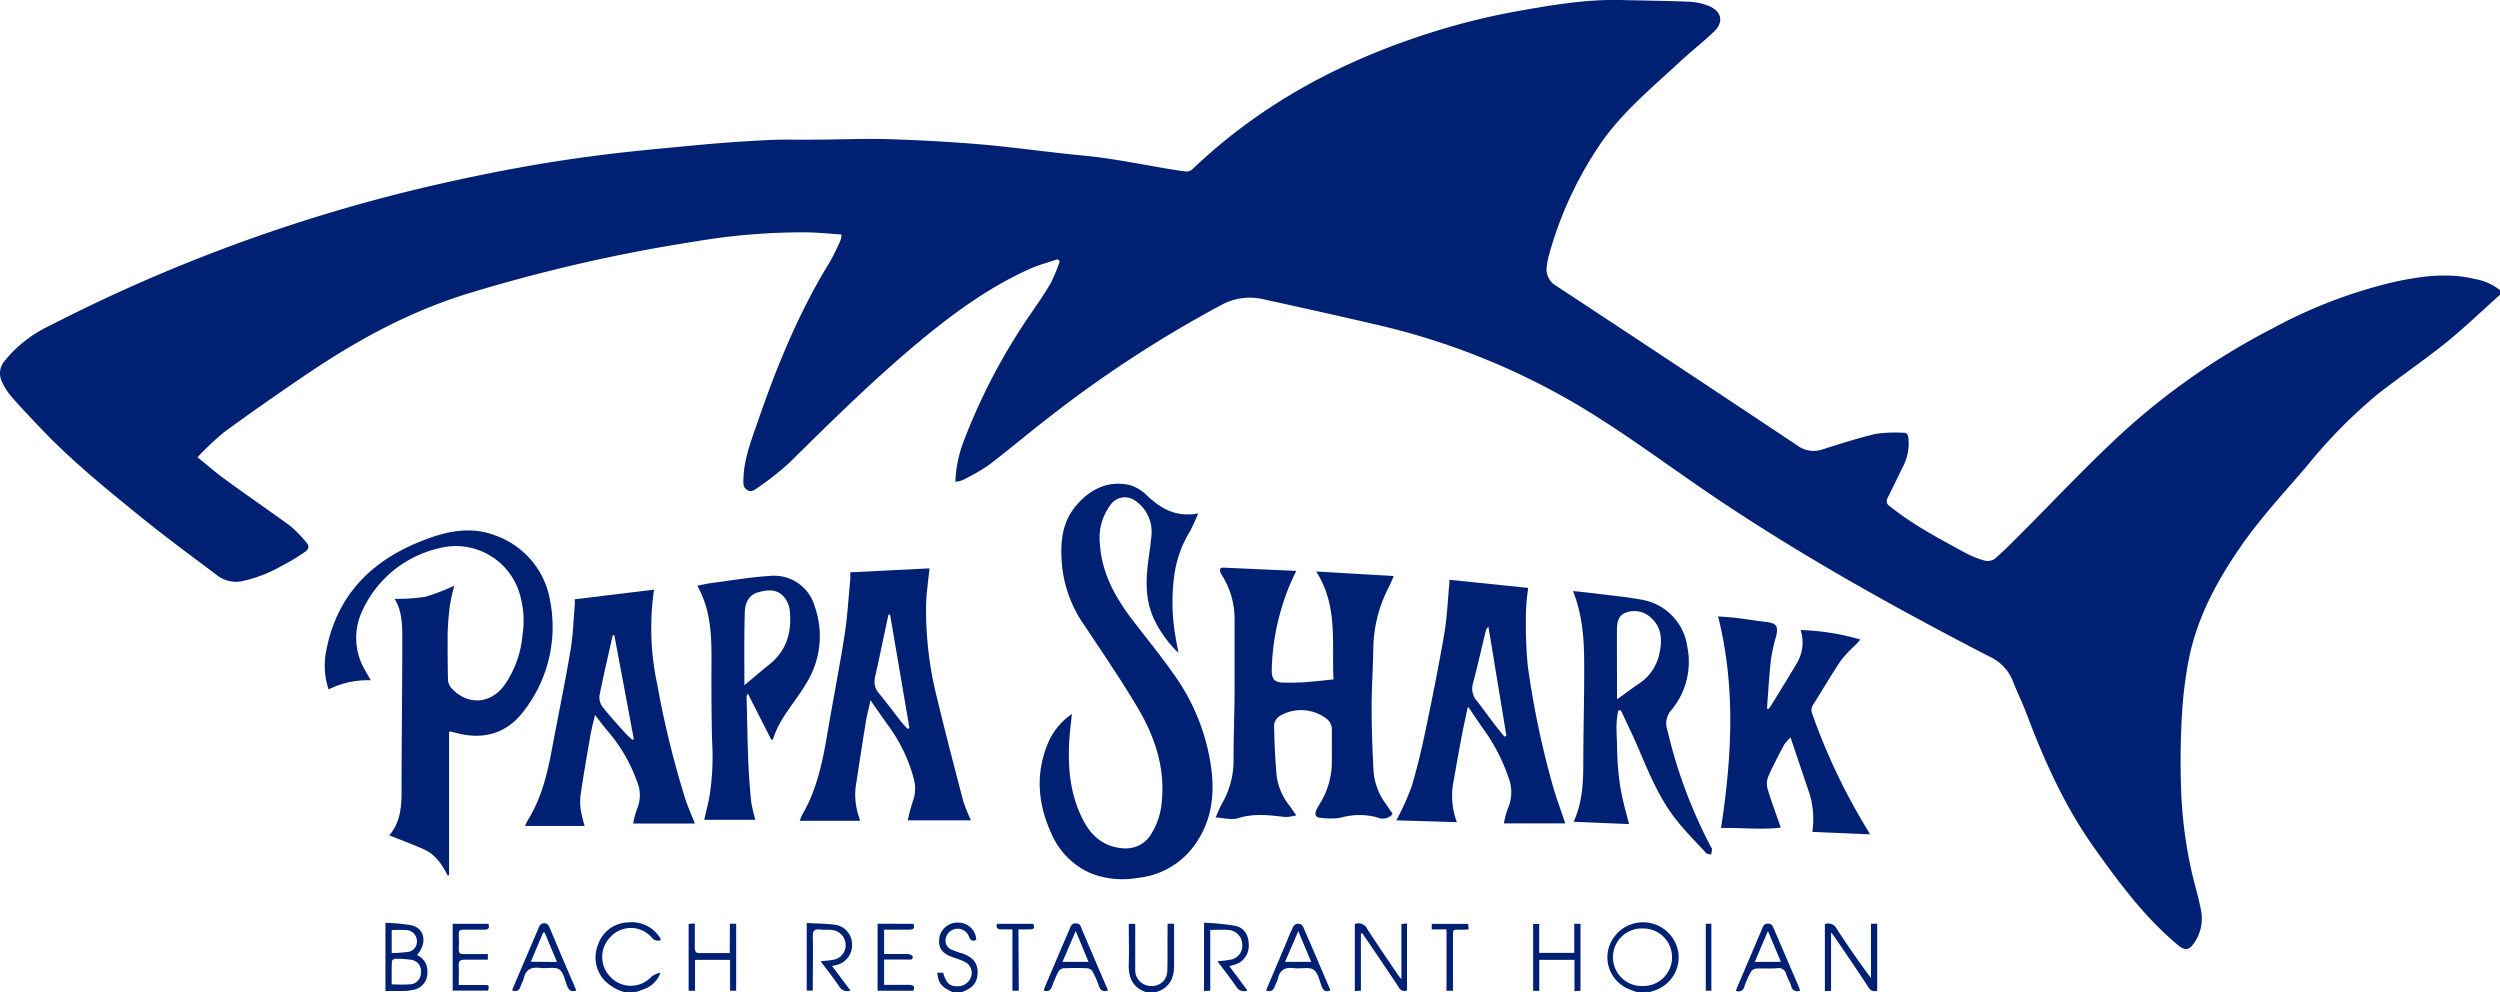<svg id="client_logos" data-name="client logos" xmlns="http://www.w3.org/2000/svg" viewBox="0 0 447.99 177.83"><defs><style>.cls-1{fill:#002073;}</style></defs><path class="cls-1" d="M448,52.81c-3.25,2.9-6.39,5.94-9.78,8.67-4,3.2-8.21,6.06-12.22,9.21a91.4,91.4,0,0,0-12.64,12.85c-4,4.68-8.2,9.17-11.72,14.24-4.29,6.18-7.85,12.71-9.37,20.14A74.67,74.67,0,0,0,391,128c-.25,4.21-.3,8.45-.18,12.66a80.14,80.14,0,0,0,1.94,15.65c.54,2.33,1.25,4.62,1.69,7a7.63,7.63,0,0,1-1.29,5.69c-.88,1.34-1.67,1.37-2.91.33-5.82-4.85-10.29-10.84-14.69-17-5.43-7.54-9.18-15.85-12.42-24.46-.75-2-1.71-3.89-2.46-5.88a8.24,8.24,0,0,0-4.34-4.42c-17.42-9-34.51-18.53-50.72-29.59-6.41-4.38-12.68-9-19.24-13.16a126.5,126.5,0,0,0-39-16.47c-7-1.64-14-3.19-21-4.73a10.59,10.59,0,0,0-7.37.95,214.76,214.76,0,0,0-31.6,20.65c-3.45,2.67-6.77,5.5-10.25,8.13a36.94,36.94,0,0,1-4.7,2.7,5,5,0,0,1-1.26.28,22.29,22.29,0,0,1,1.5-7.29A108.32,108.32,0,0,1,184.6,56.37c1.29-1.86,2.58-3.73,3.71-5.68a30.24,30.24,0,0,0,1.59-3.85l-.36-.39c-1.64.55-3.33,1-4.89,1.68-7,3.12-13.17,7.54-19.07,12.38-8.53,7-16.37,14.76-24.22,22.5a53.46,53.46,0,0,1-5.73,4.49c-.48.35-1.06.74-1.76.29s-.67-1.07-.65-1.78c.05-3.79,1.47-7.24,2.67-10.74,3.38-9.8,7.3-19.36,12.76-28.24a38.13,38.13,0,0,0,2-4.07,4.38,4.38,0,0,0,.14-.94c-2-.13-4-.34-6-.38a114.16,114.16,0,0,0-19.88,1.58A292.35,292.35,0,0,0,84,52.56c-10.41,3.18-19.83,8.28-28.79,14.33q-7.6,5.13-15,10.51a51.24,51.24,0,0,0-4.82,4.54c1.9,1.52,3.56,3,5.32,4.23,3.71,2.71,7.51,5.31,11.2,8a20.9,20.9,0,0,1,2.85,2.87c.72.79.7,1.3-.21,1.92a32.09,32.09,0,0,1-4,2.4,24.68,24.68,0,0,1-7.23,2.8,5.53,5.53,0,0,1-4.32-1c-4.69-3.54-9.44-7-14-10.72-6.25-5.07-12.49-10.16-18-16-1.69-1.79-3.4-3.57-5-5.43A10.89,10.89,0,0,1,.41,68.53a3.44,3.44,0,0,1,.43-3.88A23.08,23.08,0,0,1,9,58.32a295.18,295.18,0,0,1,69.07-25.2C87.36,31,96.65,29.22,106.05,28c6.65-.9,13.35-1.47,20-2.1,4-.37,8-.63,12-.82,2.67-.13,5.35,0,8-.06,4.39,0,8.79-.22,13.19-.08,5.53.17,11.07.47,16.58.94,6.12.53,12.21,1.43,18.33,2s12.18,2,18.28,2.85a1.61,1.61,0,0,0,1.17-.33c11.68-11.19,25.46-18.79,40.72-23.87A123.58,123.58,0,0,1,271.92,2C278,.92,284.1-.13,290.31,0c4.12.1,8.24.14,12.36.31a10.68,10.68,0,0,1,3.62.79c2.27,1,2.62,2.86.85,4.57s-3.88,3.35-5.77,5.09c-5.36,5-11.1,9.62-15.1,15.79a66.74,66.74,0,0,0-8.73,19.27,12.3,12.3,0,0,0-.35,1.79,3.43,3.43,0,0,0,1.72,3.64q21.64,14.24,43.2,28.6a4.85,4.85,0,0,0,4.48.68c3.14-1,6.29-2,9.5-2.78a25.33,25.33,0,0,1,5-.2c.57,0,.78.26.88.85a9,9,0,0,1-1.09,5.45c-.86,1.8-1.73,3.58-2.62,5.36a1.09,1.09,0,0,0,.43,1.54c4.13,3.32,8.81,5.77,13.43,8.29a17.07,17.07,0,0,0,3.64,1.45,2.22,2.22,0,0,0,1.74-.4c1.46-1.26,2.82-2.62,4.19-4,6.2-6.19,12.19-12.6,18.62-18.53a124.64,124.64,0,0,1,26.9-18.7,88,88,0,0,1,21.95-8.37c4.72-1,9.46-1.66,14.25-.51A10,10,0,0,1,448,52Z"/><path class="cls-1" d="M293.45,177.83c-.6-.23-1.21-.4-1.78-.68a6.15,6.15,0,0,1-3.41-7.24,6.41,6.41,0,0,1,12.47.64,6.27,6.27,0,0,1-4.43,7,8.11,8.11,0,0,0-.82.31Zm6.17-6.25a5.14,5.14,0,0,0-5.2-5.2,5.16,5.16,0,1,0,0,10.31A5.13,5.13,0,0,0,299.62,171.58Z"/><path class="cls-1" d="M112.1,177.83a8,8,0,0,1-3.81-2.17,6.08,6.08,0,0,1-1.13-6.36,5.8,5.8,0,0,1,5.3-4,6,6,0,0,1,5.83,2.77,1.62,1.62,0,0,1,.13.39,1.37,1.37,0,0,1-1.63-.46,4.93,4.93,0,0,0-7.23-.26,5.08,5.08,0,0,0-.14,7.35,5,5,0,0,0,7.25,0,3.49,3.49,0,0,1,1.68-.78,4.87,4.87,0,0,1-3.11,3l-1.11.41Z"/><path class="cls-1" d="M205.51,177.83c-2.56-.79-3.32-2.67-3.24-5.15s0-4.72,0-7.13h1.16v5.55c0,.88,0,1.76,0,2.64a2.84,2.84,0,0,0,2.83,2.95,2.74,2.74,0,0,0,2.92-2.84c.08-2.36,0-4.72.05-7.09v-1.23h1.16V168c0,1.55,0,3.11,0,4.66.08,2.48-.69,4.37-3.28,5.13Z"/><path class="cls-1" d="M170.79,177.83c-1.17-.55-2.33-1.1-2.67-2.52-.07-.32-.11-.65-.18-1H169c.57,1.93,1.23,2.5,2.8,2.42a2.47,2.47,0,0,0,2.23-1.76,2.17,2.17,0,0,0-1.11-2.59,17.45,17.45,0,0,0-2.25-.87c-2-.71-2.64-1.78-2.3-3.7a3.29,3.29,0,0,1,3.38-2.48,3.21,3.21,0,0,1,3.19,3.08c-.68.32-1.05.16-1.31-.61a2.17,2.17,0,0,0-4.11.21,1.75,1.75,0,0,0,1,2.17,19.71,19.71,0,0,0,2,.7c1.77.62,2.66,1.7,2.67,3.27,0,1.77-.75,2.82-2.59,3.53-.09,0-.15.12-.23.19Z"/><path class="cls-1" d="M214.71,92a31.69,31.69,0,0,1-1.5,3.26,20.1,20.1,0,0,0-2.74,7.54,35.86,35.86,0,0,0,0,10.19c.18,1.3.45,2.58.7,4a20.33,20.33,0,0,1-4-5.3c-1.74-3.2-1.91-6.63-1.53-10.13.2-1.88.54-3.74.7-5.62a6.76,6.76,0,0,0-3-6.28,3.13,3.13,0,0,0-4.38.87,9.81,9.81,0,0,0-1.87,6.87c.33,5.45,2.92,9.93,6.17,14.12,2.38,3.07,4.82,6.1,7.06,9.28A37.39,37.39,0,0,1,217,137.29c.78,5.35.06,10.45-3.46,14.83a14.24,14.24,0,0,1-9.64,5.19,15.7,15.7,0,0,1-8.26-.75,13.58,13.58,0,0,1-7.23-7.18c-2.39-5.21-2.9-10.55-.7-16a11.81,11.81,0,0,1,4.37-5.43c-.16,1.57-.37,3.08-.46,4.6-.3,5,.13,10,2.55,14.54,1.57,3,4,4.84,7.46,4.94a5.26,5.26,0,0,0,4.71-2.66,12.76,12.76,0,0,0,1.86-5.91c.58-6.18-1.39-11.74-4.49-16.9-2.95-4.92-6.17-9.67-9.36-14.45a22.73,22.73,0,0,1-4-10.37c-.38-3.88-.28-7.78,2.37-11,2.49-3,5.7-4.7,9.72-3.82a7.32,7.32,0,0,1,3.12,1.9c2.13,2,4.42,3.44,7.44,3.35C213.46,92.22,213.88,92.13,214.71,92Z"/><path class="cls-1" d="M235.86,102.41l13.88.81c-.33.77-.57,1.43-.88,2a24.55,24.55,0,0,0-2.77,11.07c-.05,3.45-.3,6.89-.3,10.33,0,3.85.14,7.7.34,11.55A11.29,11.29,0,0,0,248.3,144l1.26,1.86a2.34,2.34,0,0,1-2.81.6,12.32,12.32,0,0,0-6.57.08,12.26,12.26,0,0,1-3.58,0c-1-.06-1-.74-.69-1.45a14.41,14.41,0,0,1,.75-1.32,14.14,14.14,0,0,0,2-7.32c0-1.89,0-3.78,0-5.68a2.4,2.4,0,0,0-1.06-2.06,7.5,7.5,0,0,0-8.29-.4,2.27,2.27,0,0,0-1,1.6c.06,3.1.19,6.21.48,9.3a11,11,0,0,0,2.38,5.29l1.12,1.6a8,8,0,0,1-1.91.31c-2.84-.32-5.64-.71-8.5.2-1.16.37-2.58-.05-4.05-.12.48-1.05.78-1.87,1.22-2.62a15.48,15.48,0,0,0,2-7.93c0-4,.16-8,.18-12,0-4.33,0-8.66,0-13a14.68,14.68,0,0,0-2.1-7.6,4.48,4.48,0,0,1-.44-.8c-.2-.54,0-.85.6-.82l13,.58c-.2.41-.35.73-.49,1a42,42,0,0,0-3.9,16.48c-.06,2.09.46,2.56,2.56,2.55,1.11,0,2.23,0,3.34-.08,1.68-.12,3.35-.32,5.16-.5C238.61,115.3,239.83,108.64,235.86,102.41Z"/><path class="cls-1" d="M80.47,131.14v25.68l-.23.1c-1-2-2.22-3.81-4.31-4.74s-4.05-1.64-6.17-2.49c2-2.34,2.2-5.11,2.2-8,0-9.13.13-18.25.13-27.38,0-2.41-.06-4.87-1.38-7a34.1,34.1,0,0,0,5.48-.36,36.54,36.54,0,0,0,5.22-2,34.13,34.13,0,0,0-.79,3.53,50.1,50.1,0,0,0-.41,5.34c0,2.66,0,5.34.07,8a2.43,2.43,0,0,0,.55,1.42c2.88,3.19,7,3,9.55-.44a18.46,18.46,0,0,0,3.25-9,16.88,16.88,0,0,0-.51-7.41,11.93,11.93,0,0,0-14.55-8.12A20,20,0,0,0,65,109.29a11.36,11.36,0,0,0,.44,10.86c.31.56.64,1.11,1,1.75a15.75,15.75,0,0,0-7.56,1.64,13.52,13.52,0,0,1-.44-6.81c2-10.73,8.93-17,18.89-20.45,3.75-1.28,7.56-1.81,11.38-.34a15,15,0,0,1,9.88,11.79A24.54,24.54,0,0,1,94,127.23c-3.06,4.18-7.29,5.44-12.29,4.1l-.88-.23A1.33,1.33,0,0,0,80.47,131.14Z"/><path class="cls-1" d="M174,147H162.67a30.65,30.65,0,0,1,.87-3.3,6.63,6.63,0,0,0,.21-4.15,28.5,28.5,0,0,0-4.62-9.59c-1-1.4-2-2.82-3.14-4.48-.32,1.46-.64,2.69-.84,3.94-.6,3.62-1.15,7.25-1.71,10.87a12.14,12.14,0,0,0,.45,6,5.58,5.58,0,0,1,.18.58c0,.06,0,.13,0,.22H143.3a11.15,11.15,0,0,1,.56-1.28c2.57-4.46,3.55-9.4,4.41-14.39,1-5.93,2.17-11.84,3.1-17.78.5-3.22.66-6.49,1-9.74,0-.42,0-.86,0-1.34l14.19-.71c-.21,2.18-.55,4.37-.61,6.57a64.37,64.37,0,0,0,2,16.81c1.47,6.14,3.07,12.25,4.67,18.36A30.62,30.62,0,0,0,174,147Zm-11.35-16.4.32-.14q-1.74-10.17-3.47-20.33h-.29c-.81,3.78-1.59,7.56-2.43,11.33a3.14,3.14,0,0,0,.75,2.8c1.21,1.5,2.36,3,3.55,4.55C161.52,129.42,162.07,130,162.6,130.59Z"/><path class="cls-1" d="M250.22,147a47.83,47.83,0,0,0,2.72-6c1-3.33,1.81-6.74,2.52-10.16,1.2-5.72,2.35-11.46,3.34-17.22.52-3,.63-6.15.93-9.23,0-.13,0-.26,0-.49l14.12,1.45a37.66,37.66,0,0,0-.39,4,81.79,81.79,0,0,0,.29,9.79,158,158,0,0,0,4.41,21.31c.66,2.42,1.56,4.77,2.33,7.1h-11a15.68,15.68,0,0,1,.73-2.72,7.2,7.2,0,0,0,.1-5.49,32.73,32.73,0,0,0-4.66-8.92c-.84-1.2-1.65-2.42-2.47-3.64H263c-.33,1.59-.69,3.18-1,4.77-.51,2.71-1,5.44-1.47,8.15a13.37,13.37,0,0,0,.54,7.63Zm19.37-15,.35-.15q-1.6-9.77-3.22-19.54a1.47,1.47,0,0,0-.48.76c-.76,3.13-1.47,6.27-2.29,9.39a3.32,3.32,0,0,0,.72,3.17c1,1.26,1.94,2.59,2.92,3.88C268.24,130.38,268.93,131.19,269.59,132Z"/><path class="cls-1" d="M104.76,148H94.09a9.72,9.72,0,0,1,.48-1c2.45-3.94,3.52-8.34,4.35-12.83,1.09-5.85,2.31-11.68,3.3-17.54.47-2.71.54-5.49.78-8.24,0-.33,0-.66,0-1l14.19-1.73c-.09.72-.17,1.41-.25,2.1a48.11,48.11,0,0,0,.84,14.9,168.93,168.93,0,0,0,5,20.44c.48,1.47,1.11,2.88,1.74,4.48H113.46a14.13,14.13,0,0,1,.72-2.67,6.31,6.31,0,0,0,0-4.81,28.76,28.76,0,0,0-5.64-9.51c-.59-.73-1.15-1.49-1.92-2.48-.32,1.41-.63,2.58-.84,3.77-.6,3.44-1.2,6.89-1.71,10.35a10.91,10.91,0,0,0,0,2.91A26.8,26.8,0,0,0,104.76,148Zm8.59-15.42.23-.13q-1.74-9.31-3.49-18.62h-.29c-.81,3.6-1.65,7.19-2.37,10.8a2.77,2.77,0,0,0,.52,2c1.3,1.67,2.75,3.24,4.17,4.82A13,13,0,0,0,113.35,132.58Z"/><path class="cls-1" d="M316.88,127.05a3.86,3.86,0,0,0,.38-.44c1.59-2.59,3.19-5.17,4.74-7.78a7.24,7.24,0,0,0,.66-5.93,42.65,42.65,0,0,1,10.7,1.7c-.32.37-.52.62-.74.85a25,25,0,0,0-2.74,2.91c-1.73,2.57-3.29,5.26-4.95,7.89a1.71,1.71,0,0,0-.18,1.67,109,109,0,0,0,10.15,21.2c.05.08.08.18.18.39l-10.32-.44a15.48,15.48,0,0,0-.83-7.8c-1-3-2-5.92-3.07-9.12a7.72,7.72,0,0,0-1.16,1.33c-1,1.88-2,3.76-2.85,5.7a3.47,3.47,0,0,0-.09,2.23c.68,2.27,1.52,4.5,2.35,6.9-3.51.4-7,0-10.7.06,1.92-12.68,2.66-25.23-.54-37.92,1.17.1,2.27.16,3.36.29,1.77.22,3.54.51,5.31.72s2.19.76,1.73,2.57a31.68,31.68,0,0,0-.89,3.92c-.29,2.31-.42,4.64-.6,7-.06.68-.09,1.37-.14,2.06Z"/><path class="cls-1" d="M290,127.32c-.55,2.22-.25,4.51-.22,6.76a47.57,47.57,0,0,0,.58,6.95c.35,2.24,1,4.43,1.56,6.64l-9.93-.41c1.54-3.39,1.72-6.81,1.73-10.26,0-5.95.19-11.9.16-17.85,0-4.45-.27-8.89-2-13.24,1.6.17,3.09.32,4.58.51,2.64.34,5.3.58,7.91,1.08a9.93,9.93,0,0,1,8,8.46,13.51,13.51,0,0,1-3,11.44,3.55,3.55,0,0,0-.58,3.43,87.12,87.12,0,0,0,7.81,20.95c.07.12.2.24.19.35,0,.34-.11.68-.17,1-.29-.08-.69-.07-.87-.26-1.86-2-3.8-3.95-5.48-6.1-2.78-3.56-4.55-7.7-6.32-11.83-1-2.44-2.19-4.84-3.3-7.26a2.19,2.19,0,0,0-.26-.41Zm-.25-2c1.45-1,2.71-2,4-2.85a8.47,8.47,0,0,0,3.64-5.51c.48-2.26.4-4.47-1.46-6.18a4.33,4.33,0,0,0-4.6-1c-1.37.49-1.56,1.82-1.58,3C289.73,117,289.77,121,289.77,125.36Z"/><path class="cls-1" d="M138.19,132.51,134,124.26c-.12.3-.21.4-.21.51.09,3.81.14,7.63.29,11.44.1,2.49.28,5,.53,7.47a23.81,23.81,0,0,0,.76,3.22H126.2c.32-1.4.67-2.79.94-4.2a45.62,45.62,0,0,0,.46-10c-.11-4.79-.13-9.59-.1-14.39,0-4.55-.12-9-2.54-13.35.91-.18,1.68-.37,2.45-.47,3.54-.46,7.07-1.08,10.63-1.29a7.52,7.52,0,0,1,7.92,5.37,16,16,0,0,1-1.48,13.89c-2,3.4-4.83,6.24-6,10.11Zm-4.8-9.71c1.64-1.37,3.06-2.6,4.52-3.77,3.13-2.52,4-5.89,3.61-9.67a4.64,4.64,0,0,0-1-2.35c-1.3-1.54-3-1.36-4.75-.84s-2.28,2.07-2.31,3.66C133.34,114.05,133.39,118.27,133.39,122.8Z"/><path class="cls-1" d="M335.27,165.53h1.12v12a1.27,1.27,0,0,1-1.61-.67c-1.95-3-3.95-5.89-5.94-8.83-.16-.24-.34-.46-.72-.95v10.47l-1.11.06v-12a1.64,1.64,0,0,1,2.08.76c1.94,3,4,5.95,6.18,8.9Z"/><path class="cls-1" d="M69.07,177.58V165.37a30.08,30.08,0,0,1,4.71.45c2.37.61,2.81,3.19.94,5.33a3.11,3.11,0,0,1,1.87,3.06,3.07,3.07,0,0,1-2.66,3.19,8.24,8.24,0,0,1-1.4.17C71.42,177.6,70.31,177.58,69.07,177.58Zm1.12-1.2a27.31,27.31,0,0,0,3.4,0,2,2,0,0,0,1.83-2.08A2,2,0,0,0,73.71,172a16.74,16.74,0,0,0-3-.18.66.66,0,0,0-.49.45C70.17,173.62,70.19,175,70.19,176.38Zm0-5.59a26.52,26.52,0,0,0,2.81-.2,1.84,1.84,0,0,0,1.71-1.92,2,2,0,0,0-1.78-2,22.63,22.63,0,0,0-2.74,0Z"/><path class="cls-1" d="M243.87,167.32v10.2l-1.09.07v-12a1.71,1.71,0,0,1,2.23.89c1.77,2.75,3.64,5.45,5.47,8.16.14.22.32.41.65.83v-9.89l1-.11v12a1.1,1.1,0,0,1-1.48-.56c-1.9-2.87-3.84-5.72-5.77-8.57l-.79-1.13Z"/><path class="cls-1" d="M149.1,173.1l3.29,4.39a1.62,1.62,0,0,1-2-.7c-1-1.52-2.18-3-3.34-4.53.83-.1,1.53-.13,2.21-.27a2.61,2.61,0,0,0,2.27-2.79,2.72,2.72,0,0,0-2.56-2.56c-.67-.07-1.36,0-2-.07-1-.12-1.35.19-1.32,1.26.08,2.84,0,5.68,0,8.52v1.16h-1.09V165.4c1.78.1,3.5.09,5.19.33a3.55,3.55,0,0,1,2.94,3.62,3.63,3.63,0,0,1-2.77,3.57Z"/><path class="cls-1" d="M216.87,166.63v10.88l-1.11.09V165.35a42.89,42.89,0,0,1,5.57.55c1.76.38,2.53,1.85,2.44,3.81a3.51,3.51,0,0,1-2.77,3.22l-.71.2c1.11,1.49,2.17,2.9,3.25,4.36a1.58,1.58,0,0,1-2-.67c-1.05-1.53-2.2-3-3.38-4.56.81-.09,1.5-.13,2.17-.27a2.53,2.53,0,0,0,2.27-2.85,2.63,2.63,0,0,0-2.58-2.5C219,166.56,218,166.63,216.87,166.63Z"/><path class="cls-1" d="M130.79,165.53h1.13v12h-1.09V172h-6.28v5.55H123.4v-12l1.11-.07c0,1.49,0,2.9,0,4.31,0,.79.23,1.06,1,1,1.72,0,3.44,0,5.26,0Z"/><path class="cls-1" d="M275.82,170.75h6.28v-5.21h1.12v12l-1.08.08V172h-6.31v5.56h-1.1v-12h1.09Z"/><path class="cls-1" d="M198.56,177.49c-.91.27-1.37,0-1.64-.8a16.51,16.51,0,0,0-1.13-2.59,1.22,1.22,0,0,0-.88-.59c-1.45-.06-2.91-.06-4.36,0a1.27,1.27,0,0,0-.88.6,20.63,20.63,0,0,0-1.13,2.6c-.26.71-.63,1.07-1.49.79.06-.2.1-.41.18-.61,1.5-3.54,3-7.07,4.52-10.61.19-.44.33-.82,1-.82s.81.29,1,.76C195.32,170,196.94,173.71,198.56,177.49Zm-8.17-5.13h4.68c-.77-1.82-1.48-3.53-2.31-5.53C191.91,168.82,191.18,170.53,190.39,172.36Z"/><path class="cls-1" d="M322.58,177.5a1.1,1.1,0,0,1-1.61-.84c-.22-.7-.64-1.35-.86-2a1.4,1.4,0,0,0-1.68-1.16c-1.24.11-2.5,0-3.75.06a1.35,1.35,0,0,0-.95.63,18.6,18.6,0,0,0-1.15,2.58,1.06,1.06,0,0,1-1.52.78c.16-.41.31-.81.48-1.2,1.42-3.35,2.86-6.7,4.27-10.05.2-.46.37-.79,1-.79s.8.33,1,.79l4.51,10.5C322.4,177,322.49,177.25,322.58,177.5Zm-8.13-5.14h4.68c-.77-1.82-1.48-3.53-2.32-5.52Z"/><path class="cls-1" d="M226.87,177.48l3.3-7.79c.53-1.24,1-2.49,1.62-3.71a1,1,0,0,1,1.68,0c1.66,3.77,3.26,7.55,4.87,11.33,0,.06,0,.14,0,.2-.79.3-1.22,0-1.51-.77-.4-1.07-.67-2.5-1.48-3s-2.29-.1-3.45-.25c-1.6-.22-2.56.3-2.91,1.91-.1.46-.4.86-.54,1.31C228.19,177.45,227.76,177.81,226.87,177.48Zm8.09-5.12c-.78-1.86-1.5-3.58-2.32-5.52-.83,2-1.57,3.68-2.36,5.52Z"/><path class="cls-1" d="M103.28,177.49c-1,.33-1.37-.09-1.67-.87-.4-1-.64-2.43-1.43-2.93s-2.23-.07-3.36-.24c-1.68-.24-2.68.33-3,2-.09.42-.39.8-.5,1.21-.23.81-.67,1.12-1.56.81.22-.52.43-1,.65-1.57q2.06-4.78,4.09-9.58c.21-.49.36-.88,1-.87s.78.36,1,.81C100.05,170,101.65,173.7,103.28,177.49Zm-3.47-5.11-2.22-5.27-.26,0-2.21,5.23Z"/><path class="cls-1" d="M163.69,165.54c.26.81,0,1.07-.76,1.05-1.48,0-3,0-4.5,0v4.36c1.41,0,2.82,0,4.22,0,.32,0,.85.24.89.44.13.72-.5.55-.89.56h-4.22v4.53c1.51,0,3,0,4.46,0,.78,0,1.08.23.79,1.05h-6.42v-12Z"/><path class="cls-1" d="M81.12,165.54h6.4c.28.78,0,1.07-.77,1.05-1.21,0-2.43,0-3.65,0-.63,0-.93.15-.89.84.05.91.05,1.83,0,2.74,0,.63.23.82.83.8,1.44,0,2.89,0,4.38,0v1c-1.38,0-2.76,0-4.13,0-.83,0-1.14.22-1.09,1.08.07,1.1,0,2.21,0,3.46,1.59,0,3.07,0,4.54,0,.91,0,.92,0,.74,1H81.12Z"/><path class="cls-1" d="M182.56,177.54h-1.14v-11c-.72,0-1.35,0-2,0s-1-.25-.76-1h6.49c.27.61.25,1.05-.65,1-.61,0-1.22,0-2,0Z"/><path class="cls-1" d="M259.21,166.55h-2.65v-1h6.54l.07,1-1.13.06c-1.84,0-1.66-.28-1.67,1.67,0,2.7,0,5.4,0,8.11v1.16h-1.16Z"/><path class="cls-1" d="M305.67,165.53h1v12h-1Z"/></svg>
